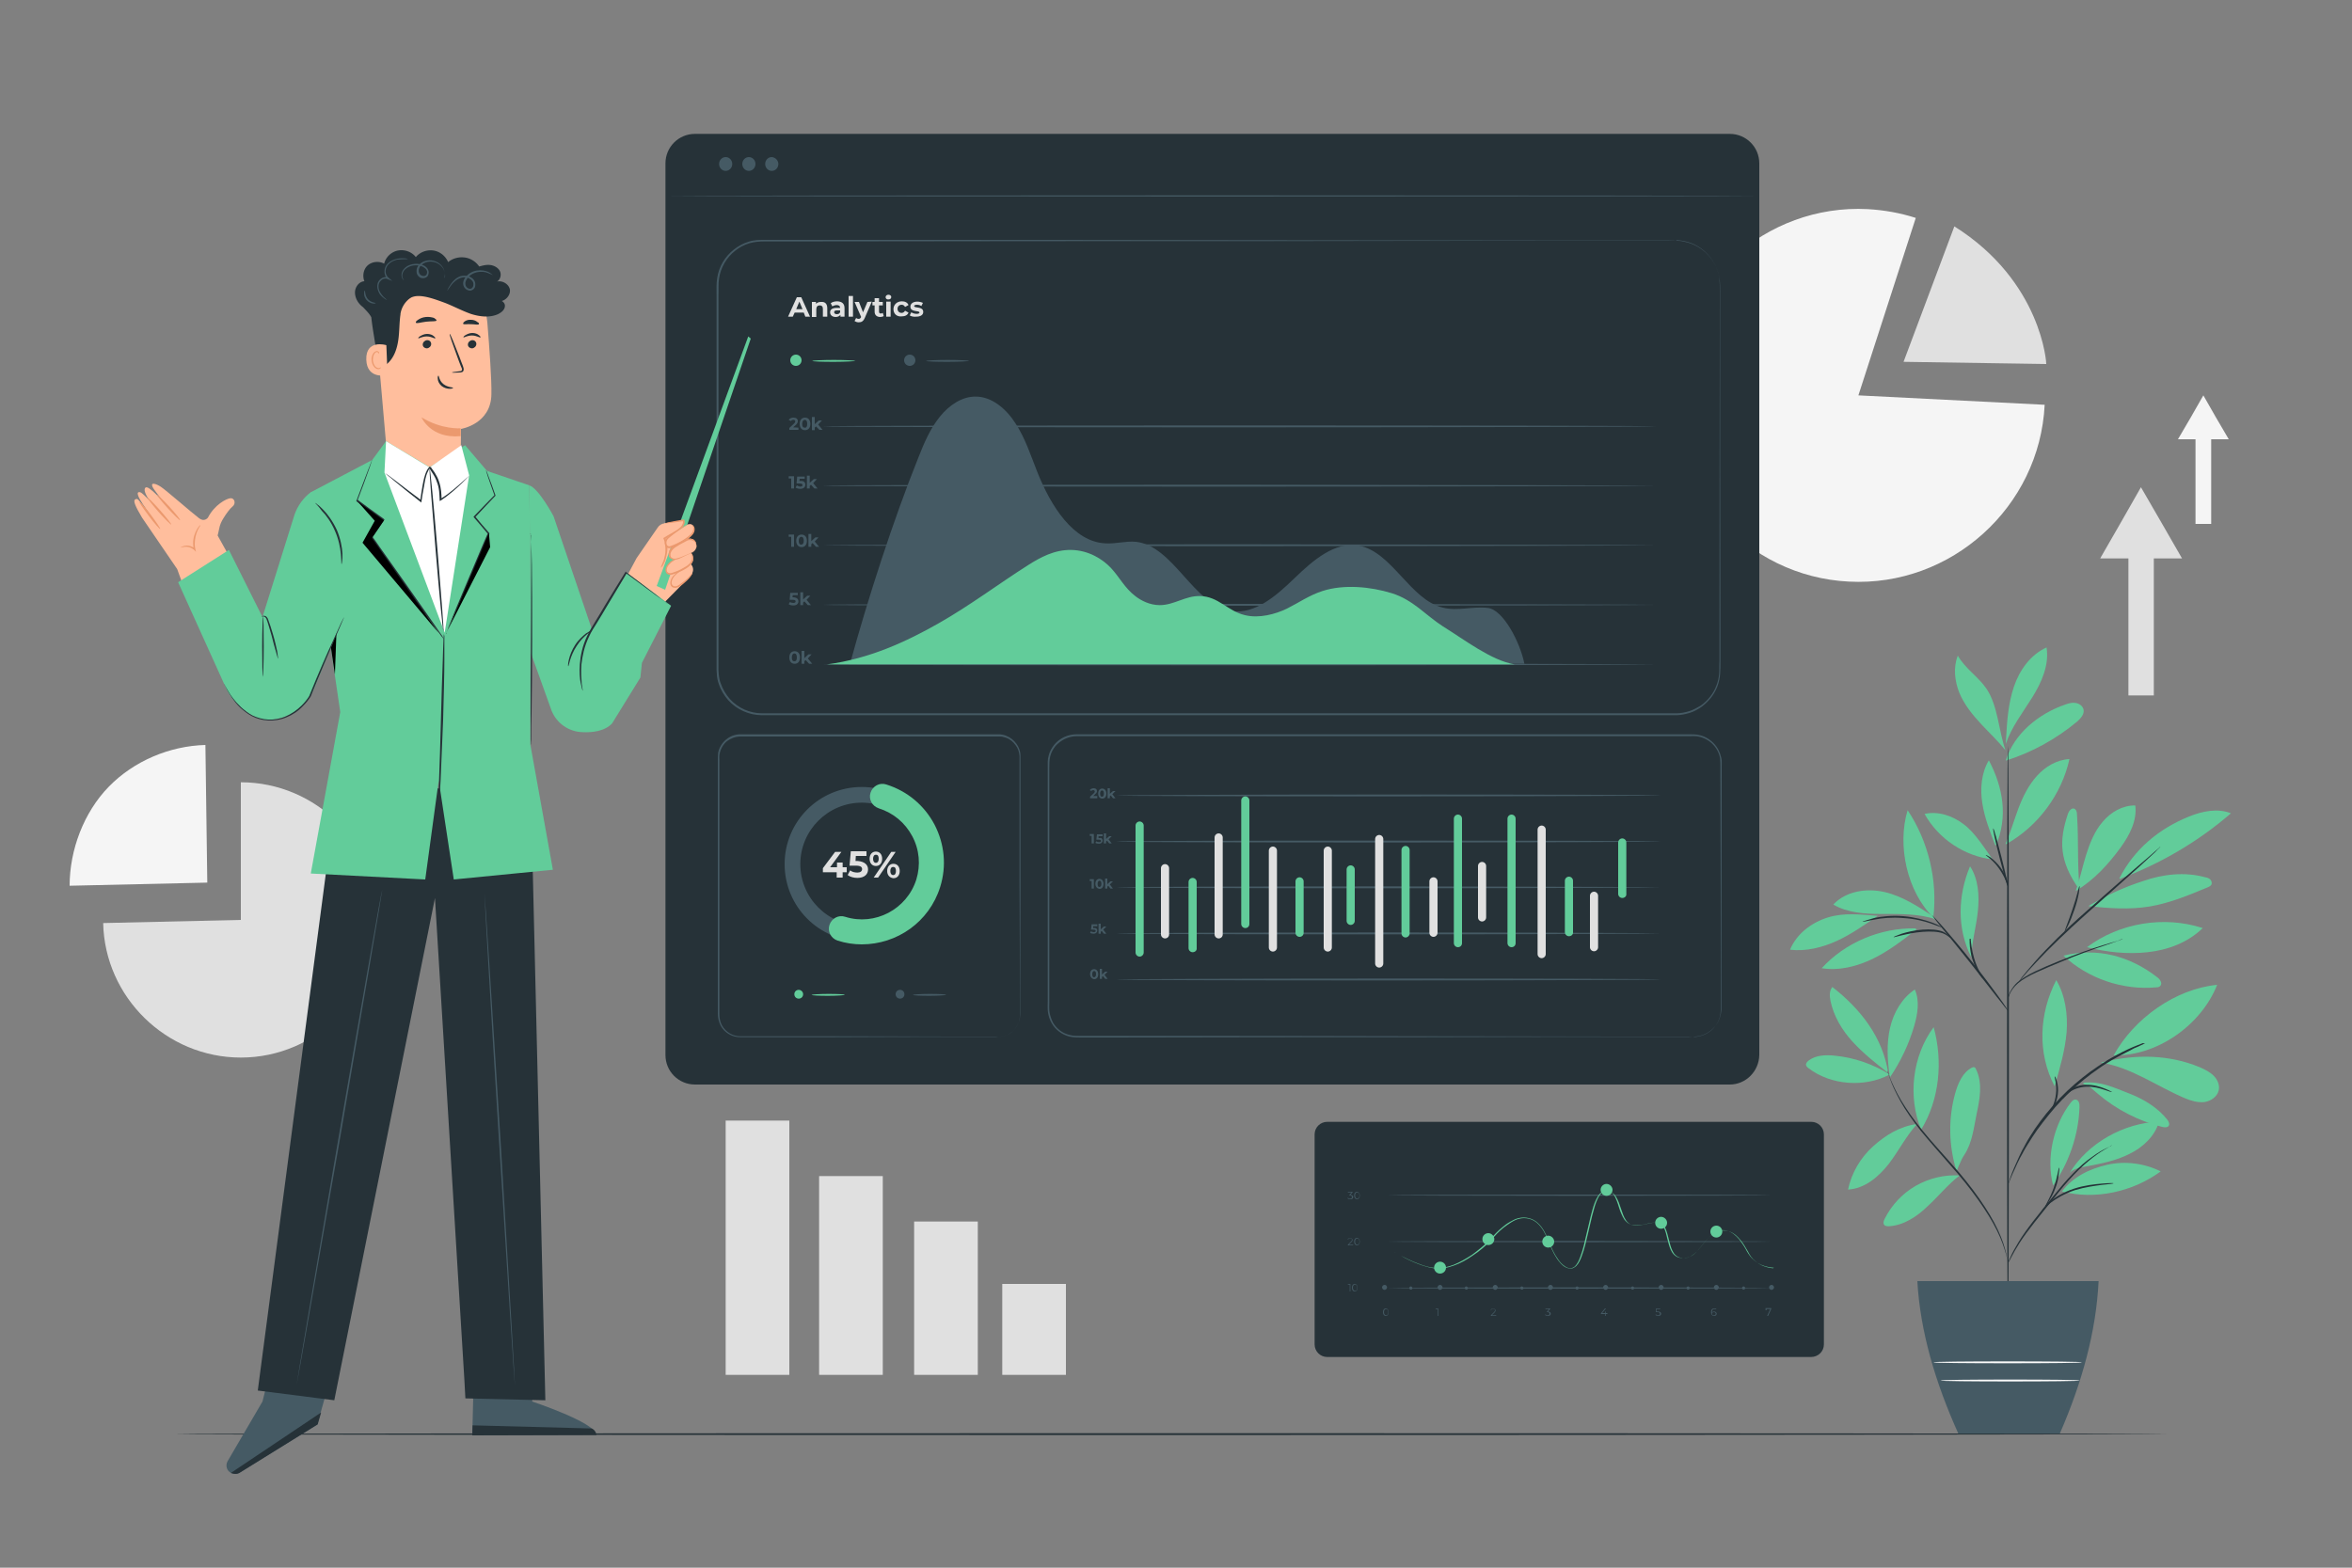 <svg version="1.1" id="Layer_1" xmlns="http://www.w3.org/2000/svg" x="0" y="0" viewBox="0 0 750 500" xml:space="preserve"><rect x="0" y="0" width="750" height="500" fill="#808080" stroke="none"/><style>.st0{fill:#e0e0e0}.st1{fill:#f5f5f5}.st4{fill:#62cc9a}.st5{fill:#263238}.st6{fill:#455a64}.st8{fill:#ffbe9d}.st9{fill:#eb996e}</style><g id="Background_Complete"><path class="st0" d="M231.4 357.4h20.3v81.1h-20.3zm29.8 17.7h20.3v63.4h-20.3zm30.3 14.5h20.3v48.9h-20.3zm28.1 19.9h20.3v29h-20.3z"/><path class="st1" d="M592.6 126.1l59.4 3c-1.6 32.6-29.8 58.1-62.4 56.4-32.6-1.6-58.1-29.8-56.4-62.4 1.6-32.6 29.8-58.1 62.4-56.4 5.2.3 10.3 1.2 15.3 2.8l-18.3 56.6z"/><path class="st0" d="M623.2 72.2L607 115.4l45.5.7c.1.1-1.3-26.3-29.3-43.9zM76.8 293.4v-43.9c24.1 0 43.9 19.8 43.9 43.9s-19.8 43.9-43.9 43.9c-23.7 0-43.4-19.2-43.9-42.9l43.9-1z"/><path class="st1" d="M66.1 281.5l-43.9 1c0-11.4 4.5-23.4 12.5-31.6 8-8.2 19.4-13 30.8-13.3l.6 43.9z"/><path class="st0" d="M669.7 178.1l6.5-11.3 6.5-11.4 6.6 11.4 6.5 11.3h-9v43.7h-8.1v-43.7z"/><path class="st1" d="M694.5 140.1l4.1-7 4-7 4 7 4.1 7h-5.6v27h-5v-27z"/></g><g id="Plant"><path class="st4" d="M602.6 342.7c-5.3-3.3-11.3-5.4-17.5-6-2.9-.3-6-.2-8.3 1.5-.5.4-1 .9-.9 1.5.1.4.5.8.8 1 7.2 5.5 18 6.2 25.9 2m-.5-.5c-4-3.1-7.9-6.2-11.3-9.9-3.4-3.7-6.1-8.2-7.1-13.1-.3-1.5-.4-3.2.6-4.4 9 7 16.1 16.1 17.8 27.4"/><path class="st4" d="M602.5 342.6c-.7-4.9-.9-10 .2-14.8 1.1-4.8 3.8-9.5 7.9-12.2 1.6 3.6.9 7.8-.2 11.6-1.7 5.9-4.4 11.5-7.8 16.5m8.7 14.8c-5.4.7-10 3.5-14 7.1s-6.9 8.5-8 13.8c5.3-.3 9.7-4 13-8.2 3.2-4.2 5.4-8.7 9-12.7m1.3 1.8c-4.3-10.6-2.8-23.5 4-32.7 3 10.8 1.9 23.1-4 32.7m12.3 14.6c-4.9-.3-9.8.9-14 3.3s-7.7 6.1-9.9 10.5c-.3.6-.6 1.3-.2 1.9.3.5 1 .5 1.6.5 4.7-.3 8.9-3.1 12.3-6.4 3.5-3.2 6.5-7 10.2-9.8m-1-1.4c-2.5-8-2.7-16.8-.4-24.9.9-3.2 2.4-6.6 5.3-8.1.3-.1.5-.2.8-.1s.4.4.5.6c1.1 2.2 1.4 4.7 1.3 7.1-.1 2.4-.6 4.8-1.1 7.2-.9 4.4-1.4 9.2-3.9 13-.6.9-1.1 1.9-1.5 2.9-.5 1-.5 1.3-.9 2.1m30.7 4.8c-2.3-8.7.1-19.3 5.6-26.4.4-.5.9-1.1 1.6-1 1 .1 1.3 1.4 1.2 2.5-.3 8.8-3.3 17.5-8.4 24.9m2.8 1.9c10.6 2.8 22.7.1 31.5-6.4-5.2-2.6-11.4-3.4-17.1-2.1-5.6 1.3-10.8 3.8-14.4 8.5m2.4-5.8c5.9-9.7 17.3-16 28.6-16.5-1.3 4.6-5.1 8.2-9.4 10.3-4.3 2.2-9 3.1-13.7 4-1.8.3-4.3.7-5.5 2.2m-4.6-28.2c1.6-5.5 3.2-11 3.7-16.8.4-5.7-.4-11.7-3.3-16.6-5.5 10.7-6.1 23.2-.5 33.9m18.8-9.9c6.5-11.8 19.7-21.2 33-22.5-5.1 12.9-19.2 22.8-33 22.5m-4.1 2.3c9.7 1.5 17.9 7.6 26.9 11.4 1.9.8 4 1.4 6.1 1.2 2.1-.3 4.1-1.7 4.6-3.7.4-1.7-.4-3.5-1.6-4.7-1.2-1.2-2.8-2-4.4-2.7-9.8-4.1-20.4-4.2-30.7-1.7"/><path class="st4" d="M664.3 345.7c2.2.6 2.9 1.8 4.7 3.2 5.9 5 12.9 8.6 20.4 10.5.8.2 1.8.3 2.2-.4.3-.6-.1-1.4-.5-1.9-3.1-3.9-7.6-6.6-12.3-8.4s-8.8-3.9-14.4-3.4m-6.4-40.5c7.8 7.3 18.9 11.1 29.6 10.1.5 0 1-.1 1.3-.5.7-.8-.1-2.1-1-2.7-8.7-6.8-19.2-9.6-29.9-6.9"/><path class="st4" d="M665.5 302.1c10.4-7.8 24.6-10.1 36.9-6.1-4.7 4.6-11.1 7-17.6 7.7-6.5.7-13 0-19.3-1.6m-2.3-18.1c-.9-8.7-.3-15.5-.9-24.3 0-.7-.2-1.5-.9-1.8-.9-.3-1.7.8-2 1.7-2.8 8.5-2.9 14.9 3.7 24.2"/><path class="st4" d="M661.9 284.2c5.9-3.6 10.3-8.4 14.4-14 2.8-3.9 5.2-8.5 4.6-13.3-4-.1-7.8 2.1-10.4 5.2-2.6 3-4.1 6.8-5.3 10.6-1.2 3.9-2 7.8-3.3 11.5m14.1-3.9c12.9-4.8 25-11.9 35.4-20.9-4.2-1.7-9.1-.7-13.3 1-9.7 3.9-17.6 10.5-22.3 19.8m-9.9 8.8c6.5.7 13.2 1.2 19.7.1 6.4-1.1 12.4-3.6 18.4-6.1.5-.2 1-.5 1.2-.9.2-.5 0-1.2-.4-1.6s-1-.6-1.6-.7c-6.5-1.8-13.5-1-19.8 1.2-6.5 2.1-11.7 4.6-17.5 8m-37.4 16.1c-4.5-9-4.2-19.5-.3-28.8 2.7 4.1 3 9.4 2.5 14.3s-2 10-2.1 14.9m-17.9-9.4c-11.1-.2-22.3 4.5-29.8 12.7 5.6.9 11.3-.6 16.3-3 5.1-2.5 9.5-5.9 14-9.4m-12.4-4.3c-5.4-.4-10.7-1.1-15.9.5s-10 5.2-12.1 10.3c5.1.6 10.3-.7 14.9-2.8 4.6-2.1 8.8-5.1 13.1-8m17.7.2c-4.9-3.2-9.9-6.5-15.6-7.8-5.7-1.3-12.3-.3-16.3 4 4.6 2.7 10.2 3 15.6 3s11.9-.1 17 1.7"/><path class="st4" d="M616.5 292.6c-8.4-8.2-11.6-23-8.2-34.2 6.6 9.9 9.6 22.3 8.2 34.2m23-23.4c1.6-3.7 2.7-7.5 4.1-11.3 1.4-3.7 3.2-7.4 5.9-10.4s6.4-5.2 10.4-5.4c-2.5 11.3-10 21.4-20.1 27.1m-4.4 4.9c-2.6-3.6-5.6-8.5-9.2-11.2-3.5-2.7-8.2-4.3-12.5-3.3 4.4 7.9 12.7 13.5 21.7 14.5m.8-4.6c-1.7-4.4-3.4-8.8-4.1-13.4-.7-4.6-.3-9.6 2.1-13.6 4.6 8.7 6.1 18 2.3 27.1m3.1-27c2.6-8.6 10.5-15 19-17.9 1.1-.4 2.2-.7 3.3-.5s2.2.9 2.5 2.1c.3 1.5-.9 2.8-2 3.8-6.7 5.6-14.5 9.9-22.8 12.5m.1-7.1c.3-5.6.7-11.2 2.5-16.5s5.3-10.2 10.4-12.5c.9 5.6-1.6 11.2-4.6 16s-6.6 9.4-8.4 14.8m-.1 2c-2.2-6.3-2.4-14.3-6.1-19.7-2.6-3.8-6.8-6.4-9.1-10.5-1.5 3.8-1 8.1.5 11.9 1.6 3.8 4.2 7 7 10s5.2 5.2 7.7 8.3"/><path class="st5" d="M640.3 424.9c-.2 0-.3-41.9-.3-93.5 0-51.7.1-93.5.3-93.5s.3 41.9.3 93.5c0 51.7-.1 93.5-.3 93.5z"/><path class="st5" d="M676.9 299.5s-.5.2-1.6.6-2.6.9-4.3 1.5c-3.7 1.2-8.7 3-14.1 5.3s-10.5 4.2-13.4 6.7c-1.4 1.2-2.3 2.6-2.7 3.6s-.5 1.6-.5 1.6v-.4c0-.3.1-.7.3-1.2.4-1 1.2-2.5 2.6-3.8 1.5-1.3 3.5-2.5 5.8-3.6s4.9-2.2 7.6-3.3c5.5-2.2 10.5-4 14.2-5.1 1.8-.6 3.4-1 4.4-1.3 1.1-.5 1.7-.7 1.7-.6z"/><path class="st5" d="M688.9 270s-.1.2-.4.5c-.4.3-.8.8-1.3 1.3-1.2 1.1-2.9 2.7-5 4.6-4.3 3.9-10.2 9.1-16.7 14.9s-12.2 11.3-16.1 15.5c-2 2.1-3.5 3.8-4.5 5-.5.6-.9 1-1.2 1.4-.3.3-.4.5-.5.5 0 0 .1-.2.4-.5.3-.3.6-.8 1.1-1.5 1-1.3 2.5-3 4.4-5.2 3.8-4.3 9.4-9.9 16-15.7 6.5-5.8 12.5-11 16.8-14.7 2.1-1.8 3.9-3.3 5.1-4.4.6-.5 1-.9 1.4-1.2.3-.4.5-.5.5-.5z"/><path class="st5" d="M658.4 297.1c-.2-.1 1.2-3.2 2.5-7.2 1.4-4 2-7.3 2.2-7.3s-.2 3.5-1.6 7.5c-.7 2-1.4 3.8-2 5-.6 1.3-1.1 2-1.1 2zm-18.1 25.3s-.4-.4-1-1.2c-.7-.9-1.5-2-2.6-3.3-2.2-2.8-5.2-6.7-8.5-10.9-3.4-4.2-6.4-8-8.7-10.7-1.1-1.3-1.9-2.4-2.6-3.3l-.9-1.2 1.1 1.1c.7.7 1.6 1.8 2.8 3.1 2.3 2.7 5.5 6.4 8.8 10.6 3.4 4.2 6.3 8.1 8.4 11 1 1.4 1.9 2.6 2.4 3.4.6.9.9 1.4.8 1.4z"/><path class="st5" d="M632.3 312.1c-.1.1-2.2-2.4-3.4-6.3-.8-2.7-.9-5.2-.8-6.3h.3c-.1.5-.2.7-.3.7 0 0-.1-.3 0-.8h.3c.1 1.1.3 3.5 1.1 6.2 1.1 3.8 3 6.4 2.8 6.5zm-10.4-13c-.1.1-.8-.8-2.3-1.4-1.6-.6-3.9-.7-6.5-.5s-4.9.7-6.6 1.1c-1.7.4-2.7.7-2.7.6s.9-.5 2.6-1.1c1.6-.5 4-1.1 6.6-1.3 2.6-.2 5.1 0 6.7.7 1.7.9 2.3 1.9 2.2 1.9zm-2.4-3.2c0 .1-1.4-.5-3.6-1.3s-5.4-1.6-9-1.8c-3.6-.3-6.8 0-9.2.5-2.3.4-3.7.8-3.8.7 0 0 .3-.2 1-.4.6-.2 1.6-.5 2.7-.8 2.3-.5 5.6-.9 9.3-.6 3.6.3 6.9 1.2 9.1 2 1.1.4 2 .8 2.6 1.2.6.3.9.5.9.5zm20.7-13.3c-.2 0-1.3-4-2.6-9.1s-2.2-9.2-2-9.3c.2 0 1.3 4 2.6 9.1s2.2 9.2 2 9.3z"/><path class="st5" d="M640.4 282.6c-.2.1-.9-2.7-2.9-5.5-1.9-2.8-4.4-4.3-4.3-4.4 0-.1.7.2 1.7.9.9.7 2.1 1.8 3.1 3.2 2.1 2.9 2.6 5.8 2.4 5.8zm-.1 120c-.1 0-.2-1-.7-2.8s-1.3-4.3-2.8-7.3c-2.9-5.9-8.2-13.4-14.9-20.9-3.3-3.8-6.5-7.4-9.3-10.8-2.7-3.4-5-6.7-6.6-9.6s-2.7-5.3-3.3-7.1c-.3-.9-.5-1.6-.7-2-.1-.5-.2-.7-.2-.7.1 0 .4 1 1 2.7.7 1.7 1.8 4.1 3.5 7 1.7 2.8 3.9 6 6.7 9.4 2.7 3.4 6 6.9 9.3 10.7 6.7 7.5 12 15.1 14.8 21.1 1.4 3 2.2 5.6 2.6 7.4.2.9.3 1.6.4 2.1.2.6.2.8.2.8zm33.1-37.3s-.6.4-1.7 1-2.7 1.6-4.5 3-3.8 3.2-5.9 5.4c-2.1 2.2-4.2 4.7-6.4 7.5-4.4 5.5-8.4 10.3-10.9 14.2-1.2 1.9-2.1 3.5-2.7 4.7-.6 1.1-.9 1.8-1 1.7 0 0 0-.2.2-.5.1-.3.3-.8.6-1.4.5-1.2 1.4-2.8 2.6-4.8 2.4-4 6.4-8.9 10.8-14.3 2.2-2.7 4.3-5.3 6.5-7.5 2.1-2.2 4.2-4 6.1-5.3 1.9-1.4 3.5-2.3 4.6-2.8.6-.3 1-.5 1.4-.6.1-.3.3-.4.3-.3z"/><path class="st5" d="M674 377.4c0 .1-1.4.3-3.7.5-2.3.3-5.4.7-8.7 1.7-3.3 1.1-6 2.7-7.8 4.1s-2.6 2.5-2.7 2.5c0 0 .1-.3.5-.8s1-1.2 1.9-2c1.7-1.5 4.5-3.2 7.9-4.3 3.4-1.1 6.6-1.4 8.8-1.6 2.4-.2 3.8-.2 3.8-.1z"/><path class="st5" d="M652.2 384.8c-.2-.1 1.5-2.6 2.7-6s1.5-6.4 1.7-6.4c.1 0 .1.8-.1 2-.1 1.2-.4 2.9-1.1 4.6-.6 1.8-1.5 3.2-2.1 4.2-.5 1.1-1 1.7-1.1 1.6zm31.9-52.1l-.6.3c-.5.2-1 .5-1.7.8-.8.3-1.7.7-2.7 1.3-1 .5-2.2 1.1-3.5 1.8-.6.4-1.3.7-2 1.1s-1.4.9-2.1 1.3c-1.5.9-2.9 2-4.5 3.1-3.1 2.3-6.3 5.1-9.4 8.3-3.1 3.2-5.7 6.6-8 9.7-1.1 1.6-2.1 3.1-3 4.6-.4.7-.9 1.4-1.3 2.2-.4.7-.7 1.4-1.1 2-.7 1.3-1.2 2.5-1.7 3.6-.5 1-.9 2-1.2 2.7s-.5 1.3-.7 1.7l-.3.6s0-.2.2-.6c.2-.5.4-1.1.6-1.8.3-.8.6-1.7 1.1-2.8.5-1.1 1-2.3 1.6-3.6.3-.7.7-1.4 1-2.1.4-.7.8-1.4 1.2-2.2.8-1.5 1.9-3.1 2.9-4.7 2.2-3.2 4.9-6.6 8-9.8 3.1-3.2 6.4-6 9.5-8.3 1.6-1.1 3.1-2.2 4.6-3.1.7-.5 1.4-.9 2.1-1.3.7-.4 1.4-.8 2-1.1 1.3-.7 2.5-1.3 3.6-1.8s2-.9 2.8-1.2c.7-.3 1.3-.5 1.8-.7.6.1.8 0 .8 0z"/><path class="st5" d="M657.9 350.3c-.1 0 .2-1 1.4-2.1s3.3-2.2 5.8-2.2c2.5-.1 4.6.6 6.1 1.2s2.3 1.1 2.3 1.1c0 .1-1-.2-2.4-.7-1.5-.5-3.6-1.1-5.9-1-2.3.1-4.4 1-5.5 1.9-1.3.9-1.7 1.8-1.8 1.8zm-3.9 4c-.2-.1 1.3-2.3 1.6-5.4.4-3.1-.6-5.5-.4-5.6.1 0 .4.5.7 1.6.3 1 .5 2.5.3 4.1s-.7 3-1.2 3.9c-.5 1-1 1.4-1 1.4z"/><path class="st6" d="M611.4 408.6c.9 16 5.7 32.3 13.1 48.7h32.3c7.1-16.3 11.6-32.5 12.4-48.7h-57.8z"/><path d="M663.9 434.5c0 .2-10.6.3-23.7.3s-23.7-.1-23.7-.3c0-.2 10.6-.3 23.7-.3s23.7.1 23.7.3zm-.7 5.8c0 .2-10 .3-22.2.3-12.3 0-22.2-.1-22.2-.3 0-.2 10-.3 22.2-.3s22.2.1 22.2.3z" fill="#fafafa"/></g><g id="Chart_2"><path class="st5" d="M577.5 432.8H423.2c-2.2 0-4-1.8-4-4v-67c0-2.2 1.8-4 4-4h154.4c2.2 0 4 1.8 4 4v67c0 2.2-1.8 4-4.1 4z"/><path class="st6" d="M430.6 409.5v2.4h-.2v-2.2h-.6v-.2h.8zm.5 1.2c0-.8.4-1.2.9-1.2s.9.5.9 1.2c0 .8-.4 1.2-.9 1.2s-.9-.4-.9-1.2zm1.7 0c0-.6-.3-1-.7-1-.4 0-.7.3-.7 1 0 .6.3 1 .7 1s.7-.3.7-1zm-1.3-13.7v.2h-1.7v-.2l1-1c.3-.3.3-.4.3-.6 0-.3-.2-.4-.6-.4-.3 0-.5.1-.6.3l-.2-.1c.2-.2.5-.3.8-.3.5 0 .8.2.8.6 0 .2-.1.4-.4.7l-.8.8h1.4zm.3-1c0-.8.4-1.2.9-1.2s.9.5.9 1.2c0 .8-.4 1.2-.9 1.2s-.9-.5-.9-1.2zm1.7 0c0-.6-.3-1-.7-1-.4 0-.7.3-.7 1 0 .6.3 1 .7 1s.7-.4.7-1zm-2-14.2c0 .4-.3.7-.9.7-.3 0-.7-.1-.9-.3l.1-.2c.2.2.4.3.7.3.4 0 .6-.2.6-.5s-.2-.5-.6-.5h-.2v-.2l.7-.8h-1.2v-.2h1.5v.2l-.7.8c.6 0 .9.3.9.7zm.3-.5c0-.8.4-1.2.9-1.2s.9.5.9 1.2c0 .8-.4 1.2-.9 1.2s-.9-.5-.9-1.2zm1.7 0c0-.6-.3-1-.7-1-.4 0-.7.3-.7 1 0 .6.3 1 .7 1 .4-.1.7-.4.7-1zm7.5 37.2c0-.8.4-1.2.9-1.2s.9.5.9 1.2c0 .8-.4 1.2-.9 1.2s-.9-.4-.9-1.2zm1.7 0c0-.6-.3-1-.7-1-.4 0-.7.3-.7 1 0 .6.3 1 .7 1 .4 0 .7-.4.7-1zm15.9-1.2v2.4h-.2v-2.2h-.6v-.2h.8zm18.5 2.2v.2h-1.7v-.2l1-1c.3-.3.3-.4.3-.6 0-.3-.2-.4-.6-.4-.3 0-.5.1-.6.3l-.2-.1c.2-.2.5-.3.8-.3.5 0 .8.2.8.6 0 .2-.1.4-.4.7l-.8.8h1.4zm17.4-.5c0 .4-.3.7-.9.7-.3 0-.7-.1-.9-.3l.1-.2c.2.2.4.3.7.3.4 0 .6-.2.6-.5s-.2-.5-.6-.5h-.2v-.2l.7-.8h-1.2v-.2h1.5v.2l-.7.8c.7.1.9.3.9.7zm18 .1h-.5v.6h-.2v-.6h-1.3v-.2l1.3-1.6h.3l-1.2 1.5h1v-.5h.2v.5h.5l-.1.3zm17.2-.1c0 .4-.3.7-.9.7-.3 0-.7-.1-.9-.3l.1-.2c.2.2.4.3.7.3.4 0 .6-.2.6-.5s-.2-.5-.8-.5h-.5l.1-1.2h1.3v.2h-1.1l-.1.8h.3c.9 0 1.2.3 1.2.7zm17.7 0c0 .4-.3.7-.8.7-.6 0-1-.4-1-1.2 0-.8.4-1.2 1.1-1.2.2 0 .4 0 .6.1l-.1.2c-.1-.1-.3-.1-.5-.1-.5 0-.8.3-.8 1v.2c.1-.3.4-.4.7-.4.4 0 .8.3.8.7zm-.3 0c0-.3-.2-.5-.6-.5-.4 0-.6.2-.6.5s.2.5.6.5c.4 0 .6-.2.6-.5zm17.7-1.7v.2l-1 2.2h-.3l1-2.2h-1.2v.4h-.3v-.7h1.8v.1zm.1-6.5c0 .1-27.4.2-61.3.2s-61.3-.1-61.3-.2 27.4-.2 61.3-.2 61.3.1 61.3.2zm0-14.8c0 .1-27.4.2-61.3.2s-61.3-.1-61.3-.2 27.4-.2 61.3-.2 61.3.1 61.3.2zm0-14.8c0 .1-27.4.2-61.3.2s-61.3-.1-61.3-.2 27.4-.2 61.3-.2 61.3.1 61.3.2z"/><path class="st6" d="M442.3 410.6c0 .4-.4.8-.8.8s-.8-.4-.8-.8.4-.8.8-.8c.5 0 .8.4.8.8zm17.7 0c0 .4-.4.8-.8.8s-.8-.4-.8-.8.4-.8.8-.8.8.4.8.8zm17.6 0c0 .4-.4.8-.8.8s-.8-.4-.8-.8.4-.8.8-.8.8.4.8.8zm17.6 0c0 .4-.4.8-.8.8s-.8-.4-.8-.8.4-.8.8-.8c.5 0 .8.4.8.8zm17.6 0c0 .4-.4.8-.8.8s-.8-.4-.8-.8.4-.8.8-.8.8.4.8.8zm35.3 0c0 .4-.4.8-.8.8s-.8-.4-.8-.8.4-.8.8-.8.8.4.8.8zm-17.6 0c0 .4-.4.8-.8.8s-.8-.4-.8-.8.4-.8.8-.8.8.4.8.8zm35.2 0c0 .4-.4.8-.8.8s-.8-.4-.8-.8.4-.8.8-.8.8.4.8.8zm-115.3.2c0 .3-.2.5-.5.5s-.5-.2-.5-.5.2-.5.5-.5c.2 0 .5.3.5.5zm17.7 0c0 .3-.2.5-.5.5s-.5-.2-.5-.5.2-.5.5-.5c.2 0 .5.3.5.5zm17.7 0c0 .3-.2.5-.5.5s-.5-.2-.5-.5.2-.5.5-.5c.2 0 .5.3.5.5zm17.6 0c0 .3-.2.5-.5.5s-.5-.2-.5-.5.2-.5.5-.5.5.3.5.5zm17.7 0c0 .3-.2.5-.5.5s-.5-.2-.5-.5.2-.5.5-.5.5.3.5.5zm17.7 0c0 .3-.2.5-.5.5s-.5-.2-.5-.5.2-.5.5-.5.5.3.5.5zm17.7 0c0 .3-.2.5-.5.5s-.5-.2-.5-.5.2-.5.5-.5.5.3.5.5z"/><path class="st4" d="M461.1 404.3c0 1.1-.9 1.9-1.9 1.9-1.1 0-1.9-.9-1.9-1.9 0-1.1.9-1.9 1.9-1.9s1.9.8 1.9 1.9zm15.4-9.1c0 1.1-.9 1.9-1.9 1.9-1.1 0-1.9-.9-1.9-1.9 0-1.1.9-1.9 1.9-1.9 1 0 1.9.9 1.9 1.9zm19.1.8c0 1.1-.9 1.9-1.9 1.9-1.1 0-1.9-.9-1.9-1.9 0-1.1.9-1.9 1.9-1.9s1.9.9 1.9 1.9zm18.6-16.5c0 1.1-.9 1.9-1.9 1.9-1.1 0-1.9-.9-1.9-1.9 0-1.1.9-1.9 1.9-1.9s1.9.9 1.9 1.9zm17.4 10.5c0 1.1-.9 1.9-1.9 1.9-1.1 0-1.9-.9-1.9-1.9 0-1.1.9-1.9 1.9-1.9 1 0 1.9.9 1.9 1.9zm17.6 2.8c0 1.1-.9 1.9-1.9 1.9-1.1 0-1.9-.9-1.9-1.9 0-1.1.9-1.9 1.9-1.9 1.1 0 1.9.9 1.9 1.9z"/><path class="st4" d="M565.7 404.3h-.5c-.3 0-.7-.1-1.3-.2-1.1-.2-2.9-.7-4.6-2.2-.9-.7-1.6-1.7-2.3-2.9-.6-1.2-1.4-2.4-2.4-3.7-1-1.2-2.3-2.4-4-2.8-.8-.2-1.8-.2-2.6.1-.9.3-1.7.8-2.4 1.4-1.5 1.3-2.6 3-4.1 4.7-.7.8-1.6 1.6-2.6 2.1-1.1.5-2.3.6-3.5.3-1.2-.3-2.1-1.3-2.6-2.4s-.8-2.3-1.1-3.5-.5-2.4-1.1-3.6c-.3-.6-.6-1.1-1.1-1.4s-1.2-.3-1.8-.3c-1.3.1-2.5.4-3.9.7-.7.1-1.3.2-2 .2s-1.4-.1-2.1-.4c-.7-.3-1.2-.8-1.7-1.4-.4-.6-.7-1.2-1-1.9-.6-1.3-.9-2.7-1.4-4-.3-.6-.5-1.3-.9-1.9s-.9-1-1.5-1.3c-.2 0-.3-.1-.5-.1h-.5c-.3 0-.6 0-.9.2-.6.3-1 .9-1.4 1.5-.7 1.2-1.2 2.6-1.6 4.1-.4 1.4-.8 2.9-1.1 4.3-.6 2.4-1.1 4.9-1.7 7.2-.3 1.2-.7 2.4-1.1 3.5s-.9 2.3-1.8 3.2c-.5.4-1.1.8-1.7.8s-1.3-.2-1.8-.5c-1.1-.6-1.8-1.6-2.5-2.5-1.3-1.9-2.2-4.1-3-6.1s-1.8-4-3.4-5.4c-1.5-1.4-3.8-1.9-5.7-1.4-1 .2-1.9.7-2.7 1.2-.8.5-1.6 1.1-2.4 1.7-1.5 1.2-2.8 2.6-3.9 4-1.9 1.9-3.8 3.5-5.8 4.8-2 1.4-4 2.5-6 3.2s-4 1.2-5.8 1-3.4-.7-4.9-1.2c-2.8-1-4.9-2.1-6.3-2.9-.7-.4-1.2-.7-1.6-.9-.4-.2-.5-.3-.5-.3s.2.1.5.3c.4.2.9.5 1.6.9 1.4.7 3.5 1.8 6.3 2.8 1.4.5 3 1 4.8 1.1 1.8.2 3.8-.3 5.7-1 2-.8 3.9-1.9 5.9-3.2 1.9-1.4 3.9-3 5.7-4.8 1.2-1.4 2.5-2.8 4-4 .7-.6 1.5-1.2 2.4-1.7s1.8-1 2.8-1.2c2-.5 4.4 0 6 1.5 1.7 1.5 2.6 3.5 3.5 5.6.8 2.1 1.7 4.2 3 6 .6.9 1.4 1.8 2.4 2.4.5.3 1 .5 1.6.5.5 0 1-.3 1.4-.6.8-.8 1.3-1.9 1.7-3 .4-1.1.8-2.3 1.1-3.5.6-2.4 1.1-4.8 1.7-7.2.3-1.5.7-2.9 1.1-4.4.4-1.4.9-2.9 1.7-4.2.4-.6.9-1.3 1.6-1.6.4-.2.8-.3 1.2-.2l.6.1c.2 0 .4.1.6.2.7.3 1.3.8 1.7 1.4s.7 1.3 1 2c.5 1.3.9 2.7 1.4 4 .5 1.2 1.2 2.5 2.4 3 1.2.6 2.6.4 3.9.1 1.3-.2 2.6-.6 3.9-.7.7 0 1.4.1 2 .4s1 1 1.3 1.5c.5 1.2.8 2.5 1.1 3.7s.6 2.4 1.1 3.4c.5 1.1 1.3 1.9 2.4 2.2 1.1.3 2.2.2 3.2-.3 1-.4 1.8-1.2 2.5-2 1.4-1.6 2.6-3.4 4.1-4.7.8-.6 1.6-1.2 2.6-1.4.9-.3 1.9-.3 2.8-.1 1.8.4 3.1 1.7 4.1 2.9 1 1.2 1.7 2.5 2.4 3.7.6 1.2 1.3 2.2 2.2 2.9 1.7 1.5 3.4 2 4.5 2.2.6.1 1 .2 1.3.2.1-.2.3-.2.3-.2z"/><path class="st5" d="M461.3 371.1c0 .1-6.8.2-15.3.2-8.4 0-15.3-.1-15.3-.2s6.8-.2 15.3-.2c8.5-.1 15.3 0 15.3.2z"/></g><g id="Chart_1"><path class="st5" d="M551.6 345.9h-330c-5.2 0-9.4-4.2-9.4-9.4V52.1c0-5.2 4.2-9.4 9.4-9.4h330c5.2 0 9.4 4.2 9.4 9.4v284.4c-.1 5.2-4.3 9.4-9.4 9.4z"/><path class="st6" d="M560.9 62.5c0 .1-78.1.2-174.3.2-96.3 0-174.4-.1-174.4-.2s78-.2 174.4-.2c96.3 0 174.3.1 174.3.2z"/><ellipse class="st6" cx="231.4" cy="52.3" rx="2.1" ry="2.2"/><ellipse class="st6" cx="238.8" cy="52.3" rx="2.1" ry="2.2"/><path class="st6" d="M248.2 52.3c0 1.2-.9 2.2-2.1 2.2-1.2 0-2.1-1-2.1-2.2s.9-2.2 2.1-2.2c1.2.1 2.1 1.1 2.1 2.2zm226.3 141.6c-4.8-.6-9.7 1.1-14.4-.1-10.5-2.5-16.2-17.9-26.9-19.8-7.5-1.3-14.4 4.6-20.3 10.3s-12.7 11.7-20.2 10.6c-12.1-1.8-18.4-20.8-30.5-22.1-3.2-.3-6.4.7-9.6.5-10.3-.4-17.5-11.9-21.8-22.7-2.1-5.3-3.9-10.9-7-15.6-3-4.7-7.6-8.5-12.6-8.5-4.4-.1-8.5 2.7-11.5 6.4s-5 8.3-6.8 12.9c-8.1 20.2-16.1 44.9-21.9 66.1l215.1-.2c-1.4-7-6.8-17.2-11.6-17.8z"/><path class="st4" d="M256.1 317.1c0 .8-.6 1.4-1.4 1.4-.8 0-1.4-.6-1.4-1.4s.6-1.4 1.4-1.4c.7 0 1.4.6 1.4 1.4zm13.3.2c0 .1-2.4.3-5.3.3s-5.3-.1-5.3-.3c0-.1 2.4-.3 5.3-.3s5.3.1 5.3.3z"/><path class="st6" d="M288.4 317.1c0 .8-.6 1.4-1.4 1.4s-1.4-.6-1.4-1.4.6-1.4 1.4-1.4 1.4.6 1.4 1.4zm13.3.2c0 .1-2.4.3-5.3.3s-5.3-.1-5.3-.3c0-.1 2.4-.3 5.3-.3s5.3.1 5.3.3z"/><circle class="st4" cx="253.8" cy="114.9" r="1.8"/><path class="st4" d="M272.8 115.1c0 .1-3.1.3-6.9.3s-6.9-.1-6.9-.3c0-.1 3.1-.3 6.9-.3 3.8 0 6.9.2 6.9.3z"/><circle class="st6" cx="290.1" cy="114.9" r="1.8"/><path class="st6" d="M309.1 115.1c0 .1-3.1.3-6.9.3s-6.9-.1-6.9-.3c0-.1 3.1-.3 6.9-.3 3.8 0 6.9.2 6.9.3z"/><path class="st0" d="M256.3 99.7h-2.9l-.6 1.3h-1.5l2.8-6.2h1.4l2.8 6.2h-1.5l-.5-1.3zm-.4-1.1l-1-2.4-1 2.4h2zm7.9-.3v2.7h-1.4v-2.5c0-.8-.4-1.1-1-1.1-.7 0-1.1.4-1.1 1.3v2.4h-1.4v-4.8h1.3v.6c.4-.4.9-.6 1.6-.6 1.2-.1 2 .5 2 2zm5.5 0v2.7H268v-.6c-.3.4-.8.7-1.5.7-1.1 0-1.8-.6-1.8-1.5 0-.8.6-1.4 2.1-1.4h1.1c0-.6-.4-.9-1.1-.9-.5 0-1 .2-1.4.4l-.5-1c.5-.4 1.3-.6 2.1-.6 1.5.1 2.3.7 2.3 2.2zm-1.4 1.2V99h-1c-.7 0-.9.2-.9.6 0 .3.3.6.8.6.6 0 1-.2 1.1-.7zm2.7-5.1h1.4v6.6h-1.4v-6.6zm7.4 1.8l-2.2 5.1c-.5 1.2-1.1 1.5-2 1.5-.5 0-1-.2-1.3-.4l.5-1c.2.2.5.3.8.3.4 0 .6-.2.8-.6l-2.1-4.8h1.4l1.3 3.3 1.4-3.3 1.4-.1zm3.8 4.6c-.3.2-.7.3-1.1.3-1.1 0-1.8-.6-1.8-1.7v-2h-.7v-1.1h.7v-1.2h1.4v1.2h1.2v1.1h-1.2v2c0 .4.2.6.6.6.2 0 .4-.1.6-.2l.3 1zm.6-6c0-.4.3-.8.9-.8.5 0 .9.3.9.7 0 .5-.3.8-.9.8-.5.1-.9-.3-.9-.7zm.2 1.4h1.4v4.8h-1.4v-4.8zm2.3 2.4c0-1.4 1.1-2.5 2.7-2.5 1 0 1.8.4 2.1 1.2l-1.1.6c-.3-.5-.6-.7-1.1-.7-.7 0-1.3.5-1.3 1.3s.6 1.3 1.3 1.3c.4 0 .8-.2 1.1-.7l1.1.6c-.3.8-1.1 1.2-2.1 1.2-1.6.2-2.7-.8-2.7-2.3zm5.2 2l.5-1c.4.3 1.1.5 1.7.5s.9-.2.9-.4c0-.8-2.9 0-2.9-1.9 0-.9.8-1.6 2.2-1.6.7 0 1.4.2 1.8.4l-.5 1c-.5-.3-.9-.4-1.4-.4-.6 0-.9.2-.9.4 0 .8 2.9 0 2.9 1.9 0 .9-.8 1.5-2.3 1.5-.7.1-1.6-.1-2-.4z"/><path class="st6" d="M254.6 136.4v.7h-2.9v-.6l1.5-1.4c.3-.3.4-.5.4-.7 0-.3-.2-.5-.6-.5-.3 0-.6.1-.8.4l-.7-.4c.3-.4.8-.7 1.5-.7.9 0 1.4.4 1.4 1.1 0 .4-.1.7-.6 1.2l-.9.8 1.7.1zm.4-1.2c0-1.3.7-2 1.7-2s1.7.7 1.7 2-.7 2-1.7 2-1.7-.7-1.7-2zm2.4 0c0-.9-.3-1.3-.8-1.3-.4 0-.8.4-.8 1.3s.3 1.2.8 1.2c.5.1.8-.3.8-1.2zm2.8.8l-.4.4v.8h-.9V133h.9v2.3l1.3-1.2h1l-1.2 1.3 1.4 1.7h-1l-1.1-1.1zm-7 15.9v3.9h-.9v-3.2h-.8v-.7h1.7zm3.6 2.7c0 .7-.5 1.3-1.6 1.3-.5 0-1.1-.1-1.5-.4l.4-.7c.3.2.7.4 1.1.4.5 0 .7-.2.7-.5s-.2-.5-.9-.5h-1l.2-2.2h2.4v.7H255l-.1.7h.3c1.2-.1 1.6.5 1.6 1.2zm1.8 0l-.4.4v.8h-.9v-4.1h.9v2.3l1.3-1.2h1l-1.2 1.3 1.4 1.7h-1l-1.1-1.2zm-5.4 15.9v3.9h-.9v-3.2h-.8v-.7h1.7zm.7 2c0-1.3.7-2 1.7-2s1.7.7 1.7 2-.7 2-1.7 2-1.7-.8-1.7-2zm2.4 0c0-.9-.3-1.3-.8-1.3-.4 0-.8.4-.8 1.3s.3 1.2.8 1.2.8-.4.8-1.2zm2.8.7l-.4.4v.8h-.9v-4.1h.9v2.3l1.3-1.2h1l-1.2 1.3 1.4 1.7h-1l-1.1-1.2zm-4.5 18.6c0 .7-.5 1.3-1.6 1.3-.5 0-1.1-.1-1.5-.4l.4-.7c.3.2.7.3 1.1.3.5 0 .7-.2.7-.5s-.2-.5-.9-.5h-1l.2-2.2h2.4v.7h-1.6l-.1.7h.3c1.2.1 1.6.6 1.6 1.3zm1.9 0l-.4.4v.8h-.9v-4.1h.9v2.3l1.3-1.2h1l-1.2 1.3 1.4 1.7h-1l-1.1-1.2zm-4.8 17.9c0-1.3.7-2 1.7-2s1.7.7 1.7 2-.7 2-1.7 2-1.7-.7-1.7-2zm2.4 0c0-.9-.3-1.3-.8-1.3-.4 0-.8.4-.8 1.3s.3 1.2.8 1.2.8-.3.8-1.2zm2.8.8l-.4.4v.8h-.9v-4.1h.9v2.3l1.3-1.2h1l-1.2 1.3 1.4 1.7h-1l-1.1-1.2zM528.3 136c0 .1-59.5.3-132.9.3s-133-.1-133-.3 59.5-.3 133-.3c73.3 0 132.9.1 132.9.3zm0 18.9c0 .1-59.5.3-132.9.3s-133-.1-133-.3 59.5-.3 133-.3c73.3.1 132.9.2 132.9.3zm0 19c0 .1-59.5.3-132.9.3s-133-.1-133-.3c0-.1 59.5-.3 133-.3 73.3.1 132.9.2 132.9.3zm0 19c0 .1-59.5.3-132.9.3s-133-.1-133-.3 59.5-.3 133-.3c73.3.1 132.9.2 132.9.3zm0 19c0 .1-59.5.3-132.9.3s-133-.1-133-.3 59.5-.3 133-.3c73.3.1 132.9.2 132.9.3z"/><path class="st4" d="M263.7 211.9c13.6-1.8 25.4-7.3 35.6-13.1s19-12.5 28.6-18.6c3.8-2.4 8.3-4.9 13.7-4.8 5.5.1 10 2.9 12.7 5.8 2.7 2.9 4.3 6.3 7.7 8.9 1.9 1.5 4.7 2.9 7.8 2.9 4.6 0 8.2-3 12.8-2.9 6 .1 8.8 4.8 14.4 6.1 4.5 1.1 9.7-.3 13.4-2.1 3.8-1.9 7-4.2 11.3-5.6 6.8-2.2 15.3-1.4 22.1.7 6.8 2.1 10.9 7.1 16.2 10.5 7.1 4.4 15.6 11 23 12.2H263.7z"/><path class="st6" d="M274.8 300.2c-13.6 0-24.6-11-24.6-24.6s11-24.6 24.6-24.6 24.6 11 24.6 24.6c.1 13.6-11 24.6-24.6 24.6zm0-44.2c-10.8 0-19.6 8.8-19.6 19.6s8.8 19.6 19.6 19.6 19.6-8.8 19.6-19.6c.1-10.8-8.7-19.6-19.6-19.6z"/><path class="st4" d="M274.8 301.2c-2.6 0-5.2-.4-7.7-1.2-2.1-.7-3.3-2.9-2.6-5 .7-2.1 2.9-3.3 5-2.6 9.5 3 19.7-2.4 22.7-11.9 1.4-4.6 1-9.5-1.3-13.8s-6-7.4-10.7-8.9c-2.1-.7-3.3-2.9-2.6-5 .7-2.1 2.9-3.3 5-2.6 6.7 2.1 12.1 6.6 15.4 12.8 3.2 6.2 3.9 13.2 1.8 19.9-3.5 11.2-13.8 18.3-25 18.3z"/><path class="st0" d="M270 278.2h-1.3v1.7h-1.9v-1.7h-4.4v-1.3l3.9-5.2h2l-3.6 4.9h2.2v-1.5h1.8v1.5h1.3v1.6zm6.8-.9c0 1.5-1.1 2.7-3.4 2.7-1.1 0-2.3-.3-3.1-.9l.8-1.5c.6.5 1.5.7 2.3.7.9 0 1.5-.4 1.5-1.1 0-.6-.4-1.1-1.9-1.1h-2.1l.4-4.6h5v1.5h-3.4l-.1 1.6h.7c2.3.2 3.3 1.3 3.3 2.7zm.5-3.4c0-1.4.8-2.3 2-2.3s2 .9 2 2.3-.8 2.3-2 2.3-2-.9-2-2.3zm2.9 0c0-.9-.3-1.3-.9-1.3-.5 0-.9.4-.9 1.3s.4 1.3.9 1.3.9-.4.9-1.3zm4-2.2h1.4l-5.6 8.2h-1.4l5.6-8.2zm-1.3 6.1c0-1.4.8-2.3 2-2.3s2 .9 2 2.3-.8 2.3-2 2.3c-1.2-.1-2-1-2-2.3zm2.8 0c0-.9-.3-1.3-.9-1.3-.5 0-.9.4-.9 1.3s.4 1.3.9 1.3c.6 0 .9-.5.9-1.3z"/><path class="st6" d="M349.9 254v.6h-2.3v-.5l1.2-1.1c.3-.3.3-.4.3-.6 0-.2-.2-.4-.5-.4s-.5.1-.6.3l-.5-.3c.2-.3.7-.6 1.2-.6.7 0 1.1.3 1.1.9 0 .3-.1.6-.5.9l-.7.7h1.3v.1zm.3-.9c0-1 .5-1.6 1.3-1.6.7 0 1.3.6 1.3 1.6s-.5 1.6-1.3 1.6-1.3-.6-1.3-1.6zm1.8 0c0-.7-.2-1-.6-1-.3 0-.6.3-.6 1s.2 1 .6 1 .6-.3.6-1zm2.2.6l-.3.3v.6h-.7v-3.2h.7v1.8l1-.9h.8l-1 1 1 1.3h-.8l-.7-.9zm-5.4 12.3v3h-.7v-2.4h-.6v-.6h1.3zm2.8 2.1c0 .5-.4 1-1.2 1-.4 0-.9-.1-1.1-.3l.3-.5c.2.2.5.3.9.3.3 0 .6-.1.6-.4 0-.2-.2-.4-.7-.4h-.8l.2-1.7h1.8v.6h-1.3v.6h.2c.7-.2 1.1.2 1.1.8zm1.4 0l-.3.3v.6h-.7v-3.2h.7v1.8l1-.9h.8l-1 1 1 1.3h-.8l-.7-.9zm-4.2 12.3v3h-.7V281h-.6v-.6h1.3zm.5 1.5c0-1 .5-1.6 1.3-1.6.7 0 1.3.6 1.3 1.6s-.5 1.6-1.3 1.6c-.7-.1-1.3-.6-1.3-1.6zm1.9 0c0-.7-.2-1-.6-1-.3 0-.6.3-.6 1s.2 1 .6 1c.4-.1.6-.3.6-1zm2.2.6l-.3.3v.6h-.7v-3.2h.7v1.8l1-.9h.8l-1 1 1 1.3h-.8l-.7-.9zm-3.5 14.3c0 .5-.4 1-1.2 1-.4 0-.9-.1-1.1-.3l.3-.5c.2.2.5.3.9.3.3 0 .6-.1.6-.4 0-.2-.2-.4-.7-.4h-.8l.2-1.7h1.8v.6h-1.3v.6h.2c.8-.1 1.1.3 1.1.8zm1.4.1l-.3.3v.6h-.7v-3.2h.7v1.8l1-.9h.8l-1 1 1 1.3h-.8l-.7-.9zm-3.7 13.8c0-1 .5-1.6 1.3-1.6.7 0 1.3.6 1.3 1.6s-.5 1.6-1.3 1.6c-.7-.1-1.3-.7-1.3-1.6zm1.9 0c0-.7-.2-1-.6-1-.3 0-.6.3-.6 1s.2 1 .6 1c.4-.1.6-.4.6-1zm2.2.6l-.3.3v.6h-.7V309h.7v1.8l1-.9h.8l-1 1 1 1.3h-.8l-.7-.9zm178-57.6c0 .1-38.9.3-86.9.3s-86.9-.1-86.9-.3c0-.1 38.9-.3 86.9-.3s86.9.1 86.9.3zm0 14.7c0 .1-38.9.3-86.9.3s-86.9-.1-86.9-.3 38.9-.3 86.9-.3 86.9.1 86.9.3zm0 14.6c0 .1-38.9.3-86.9.3s-86.9-.1-86.9-.3c0-.1 38.9-.3 86.9-.3 48 .1 86.9.2 86.9.3zm0 14.7c0 .1-38.9.3-86.9.3s-86.9-.1-86.9-.3c0-.1 38.9-.3 86.9-.3 48 0 86.9.2 86.9.3zm0 14.7c0 .1-38.9.3-86.9.3s-86.9-.1-86.9-.3c0-.1 38.9-.3 86.9-.3s86.9.1 86.9.3z"/><path class="st4" d="M363.4 305.1c-.7 0-1.3-.6-1.3-1.3v-40.5c0-.7.6-1.3 1.3-1.3.7 0 1.3.6 1.3 1.3v40.5c0 .7-.6 1.3-1.3 1.3z"/><path class="st0" d="M371.5 299.3c-.7 0-1.3-.6-1.3-1.3v-21.1c0-.7.6-1.3 1.3-1.3.7 0 1.3.6 1.3 1.3V298c0 .8-.6 1.3-1.3 1.3zm17.1 0c-.7 0-1.3-.6-1.3-1.3v-30.9c0-.7.6-1.3 1.3-1.3.7 0 1.3.6 1.3 1.3V298c0 .8-.6 1.3-1.3 1.3zm17.3 4.2c-.7 0-1.3-.6-1.3-1.3v-30.9c0-.7.6-1.3 1.3-1.3.7 0 1.3.6 1.3 1.3v30.9c0 .7-.6 1.3-1.3 1.3zm17.5 0c-.7 0-1.3-.6-1.3-1.3v-30.9c0-.7.6-1.3 1.3-1.3.7 0 1.3.6 1.3 1.3v30.9c0 .7-.6 1.3-1.3 1.3zm16.4 5.1c-.7 0-1.3-.6-1.3-1.3v-39.7c0-.7.6-1.3 1.3-1.3.7 0 1.3.6 1.3 1.3v39.7c0 .7-.6 1.3-1.3 1.3z"/><path class="st4" d="M482 302.1c-.7 0-1.3-.6-1.3-1.3v-39.7c0-.7.6-1.3 1.3-1.3.7 0 1.3.6 1.3 1.3v39.7c0 .8-.6 1.3-1.3 1.3z"/><path class="st0" d="M491.6 305.6c-.7 0-1.3-.6-1.3-1.3v-39.7c0-.7.6-1.3 1.3-1.3.7 0 1.3.6 1.3 1.3v39.7c0 .7-.6 1.3-1.3 1.3z"/><path class="st4" d="M464.9 302.1c-.7 0-1.3-.6-1.3-1.3v-39.7c0-.7.6-1.3 1.3-1.3.7 0 1.3.6 1.3 1.3v39.7c0 .8-.6 1.3-1.3 1.3zm-67.8-6.1c-.7 0-1.3-.6-1.3-1.3v-39.4c0-.7.6-1.3 1.3-1.3.7 0 1.3.6 1.3 1.3v39.4c0 .7-.5 1.3-1.3 1.3zm-16.8 7.7c-.7 0-1.3-.6-1.3-1.3v-21.1c0-.7.6-1.3 1.3-1.3.7 0 1.3.6 1.3 1.3v21.1c.1.7-.5 1.3-1.3 1.3zm34.1-4.9c-.7 0-1.3-.6-1.3-1.3v-16.4c0-.7.6-1.3 1.3-1.3.7 0 1.3.6 1.3 1.3v16.4c0 .7-.5 1.3-1.3 1.3z"/><path class="st0" d="M472.6 293.9c-.7 0-1.3-.6-1.3-1.3v-16.4c0-.7.6-1.3 1.3-1.3.7 0 1.3.6 1.3 1.3v16.4c0 .7-.6 1.3-1.3 1.3z"/><path class="st4" d="M500.3 298.6c-.7 0-1.3-.6-1.3-1.3v-16.4c0-.7.6-1.3 1.3-1.3.7 0 1.3.6 1.3 1.3v16.4c.1.7-.5 1.3-1.3 1.3z"/><path class="st0" d="M508.3 303.4c-.7 0-1.3-.6-1.3-1.3v-16.4c0-.7.6-1.3 1.3-1.3.7 0 1.3.6 1.3 1.3v16.4c0 .7-.6 1.3-1.3 1.3z"/><path class="st4" d="M517.3 286.4c-.7 0-1.3-.6-1.3-1.3v-16.4c0-.7.6-1.3 1.3-1.3.7 0 1.3.6 1.3 1.3v16.4c.1.7-.5 1.3-1.3 1.3z"/><path class="st0" d="M457.1 298.8c-.7 0-1.3-.6-1.3-1.3v-16.4c0-.7.6-1.3 1.3-1.3.7 0 1.3.6 1.3 1.3v16.4c0 .7-.6 1.3-1.3 1.3z"/><path class="st4" d="M430.7 295c-.7 0-1.3-.6-1.3-1.3v-16.4c0-.7.6-1.3 1.3-1.3.7 0 1.3.6 1.3 1.3v16.4c0 .7-.6 1.3-1.3 1.3zm17.5 4c-.7 0-1.3-.6-1.3-1.3v-26.6c0-.7.6-1.3 1.3-1.3.7 0 1.3.6 1.3 1.3v26.6c0 .7-.6 1.3-1.3 1.3z"/><path class="st6" d="M539.9 330.7h.4c.3 0 .7 0 1.2-.1 1-.2 2.5-.6 4.1-1.9.8-.6 1.5-1.5 2.1-2.6s1-2.4 1-3.9V312c0-15.3 0-37.5-.1-64.9v-2.6c0-.9 0-1.7-.1-2.6-.3-1.7-1.1-3.3-2.4-4.6-1.2-1.2-2.9-2.1-4.6-2.4-.9-.2-1.8-.1-2.7-.1H343.3c-2.5 0-5 1.2-6.7 3.1-.8 1-1.4 2.1-1.7 3.3-.3 1.2-.3 2.5-.3 3.8v74.5c0 1.2-.1 2.4.1 3.5s.6 2.2 1.1 3.2c1.2 2 3.1 3.4 5.3 3.9 1.1.3 2.2.3 3.4.3h10.3c36.3 0 68.9 0 96.3.1 27.4 0 49.6.1 64.9.1h22.3c1 .1 1.6.1 1.6.1H516c-15.3 0-37.5 0-64.9.1-27.4 0-60.1 0-96.3.1h-10.3c-1.1 0-2.3 0-3.5-.3-2.3-.6-4.4-2.1-5.6-4.2-.6-1-1-2.2-1.2-3.4-.2-1.2-.1-2.4-.1-3.6v-74.5c0-1.3-.1-2.6.3-3.9.3-1.3 1-2.5 1.8-3.5 1.7-2.1 4.4-3.3 7.1-3.3h195.5c.9 0 1.9 0 2.8.2 1.8.3 3.5 1.3 4.8 2.6s2.1 3 2.5 4.8c.2.9.1 1.8.1 2.6v2.6c0 27.4-.1 49.6-.1 64.9v10.2c-.1 1.5-.5 2.8-1.1 3.9s-1.4 2-2.2 2.6c-1.6 1.3-3.1 1.7-4.1 1.9-.5.1-.9.1-1.2.1-.3.1-.4.1-.4.1zm-221.5 0s.3 0 1-.1c.6-.1 1.6-.3 2.6-1 1-.6 2.2-1.8 2.8-3.4.3-.8.5-1.8.4-2.8v-3.3c0-9.4 0-23.1-.1-39.9v-39.1c-.1-1.3-.5-2.5-1.3-3.5-.7-1-1.8-1.9-3-2.3-.6-.2-1.2-.4-1.9-.4h-82.8c-1.6 0-3.1.6-4.3 1.5-1.2 1-2 2.4-2.3 3.9-.2.7-.1 1.5-.1 2.3v80.8c0 1.3.2 2.5.8 3.6 1.2 2.2 3.6 3.6 6 3.5h27.6c16.9 0 30.5.1 39.9.1h13.7c.7.1 1 .1 1 .1h-14.7c-9.4 0-23.1 0-39.9.1h-27.6c-2.6.1-5.2-1.4-6.4-3.7-.6-1.2-.9-2.5-.9-3.8v-80.8c0-.8 0-1.6.1-2.4.3-1.6 1.2-3.1 2.5-4.2s2.9-1.7 4.6-1.7h82.8c.7.1 1.4.2 2 .5 1.3.5 2.4 1.4 3.2 2.5.8 1.1 1.3 2.4 1.3 3.8v39.1c0 16.9-.1 30.5-.1 39.9v3.3c0 1-.1 2-.5 2.9-.7 1.7-1.9 2.9-2.9 3.5-1.1.6-2 .9-2.7.9-.5.1-.8.1-.8.1zM534.3 76.8h.6c.4 0 1 0 1.8.2 1.5.3 3.9.9 6.3 2.8 1.2.9 2.4 2.2 3.4 3.8 1 1.6 1.7 3.6 2 5.8.1 1.1.1 2.3.1 3.5v11.9c0 23.2 0 56.8.1 98.3v7.9c0 1.3 0 2.7-.1 4s-.4 2.7-.9 4c-1 2.6-2.8 4.8-5.1 6.5-1.2.8-2.4 1.5-3.8 1.9-1.4.4-2.8.7-4.2.7H242.9c-4 0-8-1.8-10.7-4.8-1.3-1.5-2.4-3.3-3-5.2-.2-.5-.3-1-.4-1.4-.1-.5-.2-1-.2-1.5l-.1-1.5V94.1c0-1.8-.1-3.6.2-5.4.5-3.6 2.5-6.9 5.3-9.1 1.4-1.1 3-2 4.7-2.5 1.7-.6 3.5-.6 5.2-.6h10.3c54.9 0 104.3 0 145.7.1 41.5 0 75 .1 98.3.1h33.6c1.7 0 2.5.1 2.5.1h-36c-23.2 0-56.8 0-98.3.1-41.5 0-90.9 0-145.7.1H244c-1.7 0-3.4.1-5.1.6-1.6.5-3.2 1.3-4.5 2.4-2.7 2.1-4.6 5.3-5.1 8.8-.3 1.7-.1 3.5-.2 5.3v119.6l.1 1.4c.1.5.1 1 .2 1.4.1.5.2.9.4 1.4.6 1.8 1.6 3.5 2.9 5 2.6 2.9 6.4 4.6 10.3 4.6h291.6c1.4 0 2.8-.3 4.1-.7s2.5-1.1 3.7-1.8c2.2-1.6 4-3.8 4.9-6.3.5-1.2.8-2.6.9-3.9.1-1.3 0-2.7.1-4v-7.9c0-41.5.1-75.1.1-98.3V92.7c0-1.2 0-2.4-.1-3.5-.2-2.2-1-4.2-2-5.8-1-1.6-2.2-2.9-3.4-3.8-2.4-1.9-4.7-2.5-6.3-2.8-.8-.1-1.4-.2-1.8-.2-.3.2-.5.2-.5.2z"/></g><path class="st5" d="M691.7 457.4c0 .1-142.4.3-318 .3-175.7 0-318-.1-318-.3s142.4-.3 318-.3 318 .1 318 .3z" id="Floor"/><g id="Character"><path class="st6" d="M90.2 421.2L83.7 447l-11.1 19c-.8 1.4-.3 3.1 1.1 3.8.8.4 1.7.4 2.5 0l25-15.5 7.2-25.8-18.2-7.3z"/><path class="st5" d="M76.3 469.8l25-15.5 1.1-3.8-28.8 19.3c0-.1 1.4.7 2.7 0z"/><path class="st6" d="M171 426.8l-1.3 20.2s20.1 6.7 20.2 10.4l-39.3.3.8-31.6 19.6.7z"/><path class="st5" d="M150.6 457.8l.1-3.2 38 1s1.3.5 1.5 2.1l-39.6.1zM169.3 253l-61.6-3.2-25.5 193.7 24.4 3.1 32.1-160.2 9.4 154 .3 5.6 25.5.6z"/><path class="st6" d="M164.2 442c-.1 0-2.4-35.1-5.1-78.5-2.7-43.3-4.7-78.5-4.6-78.5.1 0 2.4 35.1 5.1 78.5 2.6 43.3 4.7 78.5 4.6 78.5zm-42.3-158.3c.1 0-5.9 35.4-13.4 79-7.6 43.6-13.8 78.9-13.9 78.9s5.9-35.4 13.4-79 13.7-79 13.9-78.9z"/><path class="st8" d="M56.5 181.5l-11.2-16.4c-2.2-3.7-2.9-5.4-2.2-5.8 1-.5.6-.3 5.6 5.8 0 0-7.1-8.8-4-8.1.5.1 1.8 1.4 3.1 2.8-1.7-2.4-2-3.8-1.4-4.3 1-.8 5.4 4.2 7.4 6.6-1.6-2-4.8-5.9-5.2-6.9-.6-1.5 1.2-.9 2.6 0 1.6 1 9.8 8.2 12.3 10.1 1.7 1.3 2.8-.2 2.8-.2 2.1-4.1 5.9-6.1 7.2-6.2 1.3-.1 1.8 1.7.7 2.6-.9.7-2.1 2.4-2.9 3.7-.7 1.1-1.2 2.2-1.4 3.4-.2.8-.3 1.5-.5 2.2l4.5 8.1-14.9 9.5-2.5-6.9z"/><path class="st9" d="M51.1 168.7c-.2.1-1.8-1.7-3.6-4.1-1.8-2.4-3.2-4.4-3-4.5s1.8 1.7 3.6 4.1c1.8 2.4 3.1 4.4 3 4.5zm3.5-1.4c-.1.1-2-1.7-4.1-4.1-2.1-2.4-3.7-4.5-3.6-4.6.1-.1 2 1.7 4.1 4.1s3.7 4.4 3.6 4.6zm2.8-1.4c-.1.1-1.9-1.6-3.9-3.8s-3.6-4.2-3.4-4.3c.1-.1 1.9 1.6 3.9 3.8 2.1 2.3 3.6 4.2 3.4 4.3zm.1 8.8s.4-.4 1.3-.6c.9-.2 2.3-.1 3.4 1l-.4.2c-.1-.5-.2-1.1-.2-1.7-.1-1.9.5-3.5 1.1-4.6s1.2-1.6 1.2-1.5c.1.1-.4.6-.9 1.7s-.9 2.6-.9 4.4c0 .6.1 1.1.2 1.6l.2.8-.6-.6c-1-.9-2.2-1.1-3-1-1 .1-1.4.3-1.4.3z"/><path class="st8" d="M120 105.8l4 45.9 10.8 6.4 12-5.8c.1-2.7.2-15.5.2-15.5s9.6-1.5 9.7-11.1c.1-4.6-.6-14.2-1.3-22.9-.8-9.6-9.1-16.8-18.7-16.3-10.1.7-17.6 9.3-16.7 19.3z"/><path class="st9" d="M146.9 136.6s-6 .5-12.5-3.5c0 0 2.9 6.9 12.5 6v-2.5z"/><path class="st5" d="M151.9 109.7c0 .7-.6 1.3-1.3 1.4-.8 0-1.4-.5-1.4-1.2s.6-1.3 1.3-1.4c.8-.1 1.4.5 1.4 1.2zm1.3-2.1c-.2.2-1.2-.6-2.7-.6s-2.5.7-2.7.6c-.1-.1.1-.4.6-.7.5-.3 1.3-.7 2.2-.7s1.7.3 2.1.7c.5.3.6.7.5.7zm-15.7 2.1c0 .7-.6 1.3-1.3 1.4-.8 0-1.4-.5-1.4-1.2s.6-1.3 1.3-1.4c.8-.1 1.4.5 1.4 1.2zm1.3-1.8c-.2.2-1.2-.6-2.7-.6s-2.5.7-2.7.6c-.1-.1.1-.4.6-.7.5-.3 1.3-.7 2.2-.7s1.7.3 2.1.7c.4.3.6.6.5.7zm5.3 10.9c0-.1.9-.2 2.4-.4.4 0 .7-.1.8-.4s-.1-.7-.3-1.1c-.4-.9-.7-1.9-1.1-2.9-1.5-4.1-2.7-7.4-2.5-7.5s1.5 3.2 3.1 7.3c.4 1 .7 2 1.1 2.9.1.4.4.9.2 1.5-.1.3-.4.5-.6.5-.2.1-.5.1-.6.1-1.5.1-2.5.1-2.5 0zm-4.3 1c.2 0 .2 1.6 1.6 2.7 1.4 1.1 3.1 1 3.1 1.2 0 .1-.4.3-1.1.3-.7 0-1.7-.2-2.6-.9-.8-.7-1.2-1.6-1.2-2.3-.1-.6.1-1 .2-1zm-.6-17.6c-.1.4-1.6.2-3.3.4-1.7.2-3.1.7-3.3.3-.1-.2.1-.5.7-.9s1.4-.8 2.5-.9c1-.1 2 .1 2.6.3.5.3.8.6.8.8zm13.5 1.2c-.3.3-1.3 0-2.5 0-1.2-.1-2.2.2-2.5-.1-.1-.2.1-.5.5-.8s1.2-.6 2-.5c.8 0 1.6.3 2 .7.5.2.6.5.5.7z"/><path class="st5" d="M113.2 93.5c-.1-1.8 1.2-3.7 3-3.8-.7-1.7-.3-3.9 1.1-5.1s3.6-1.4 5.2-.5c.5-2.1 2.3-3.8 4.4-4.2 2.1-.4 4.4.4 5.7 2.1 1.3-1.6 3.5-2.4 5.6-2.1s3.9 1.8 4.7 3.7c1.8-1.5 4.3-1.9 6.5-1.2 1.4.5 2.6 1.4 3.4 2.6 1.1-.3 2.2-.6 3.3-.5 1.4.1 2.9.9 3.4 2.2.4 1.1 0 2.5-1 3.1 1.7-.4 3.8.8 4.1 2.6.2 1.6-1.1 3.2-2.6 3.6.6.3 1.1 1 1 1.7-.1 1.2-1.2 2-2.2 2.5-2.7 1.2-5.9.8-8.7-.1-2.8-1-5.4-2.4-8.2-3.5-2.8-1-7.5-2.9-10.3-1.9-.4.1-.8.4-1.1.6a7.67 7.67 0 00-2.8 4.8v.2c-.4 2.7-.3 5.5-.7 8.2-.4 2.7-1.3 5.5-3.4 7.4-.8.8-2.3 1.3-3 .4-.3-.4-.3-.8-.3-1.3-.4-4.8-1.4-9.1-1.9-13.8-.6-1.2-1.7-2.2-2.6-3.2-1.5-1.1-2.5-2.7-2.6-4.5z"/><path class="st6" d="M141.8 88.7s.2-.4.1-1.3c-.1-.8-.4-2.1-1.5-3.1s-3.1-1.7-5-1c-.9.3-1.9 1-2.4 2.1-.2.6-.2 1.2-.1 1.8.2.6.6 1.1 1.2 1.4.6.2 1.3.2 1.9-.2.6-.4.7-1.1.7-1.7-.1-.6-.4-1.2-.8-1.5-.4-.4-.9-.6-1.4-.8-2-.6-3.9-.1-5.1.8-.6.5-1 1-1.2 1.6s-.2 1.1-.1 1.5c.2.8.7 1.1.7 1.1.1 0-.3-.3-.5-1.1-.1-.4 0-.9.2-1.4s.6-1 1.2-1.4c1.1-.8 2.9-1.2 4.7-.6.8.3 1.7.9 1.8 1.8 0 .4-.1.9-.4 1.1-.3.3-.9.3-1.3.1-.9-.3-1.2-1.5-.8-2.4.3-.9 1.2-1.5 2-1.8 1.7-.6 3.5-.1 4.6.8s1.5 2.1 1.6 2.8c-.1.9-.2 1.4-.1 1.4zm-11.7-6.1s-.3-.1-.9-.2c-.6 0-1.4-.1-2.4.1s-2.2.6-3.2 1.6-1.4 2.9-.5 4.3c.1.2.3.4.5.6l.3-.5c-.8-.3-1.7-.1-2.3.3-.6.4-1.1 1.1-1.2 1.7-.3 1.3.2 2.5.7 3.3.6.8 1.2 1.2 1.6 1.5s.7.4.7.4l-.6-.6c-.4-.3-.9-.8-1.4-1.6-.5-.7-.9-1.8-.6-2.9.1-.5.5-1 1-1.4.5-.3 1.2-.5 1.7-.2l1.6.6-1.3-1.1c-.1-.1-.3-.3-.4-.5-.4-.6-.5-1.3-.4-1.9.1-.7.4-1.2.8-1.7.8-.9 1.9-1.4 2.9-1.6 2.2-.2 3.4-.1 3.4-.2zm-13.8 10.1c-.1 0-.2.3-.2.9s.2 1.4.8 2.1c.6.7 1.4 1 2 1.1s.9-.1.9-.1c0-.2-1.4-.1-2.5-1.3-1-1.2-.8-2.7-1-2.7zm40.8-5s-.3-.3-.9-.7c-.6-.4-1.7-.8-3.1-.8-1.3 0-3 .4-4.3 1.8-.6.6-1.2 1.6-1.1 2.6.1 1.1 1 2.1 2.3 2.1.6-.1 1.2-.5 1.4-1s.2-1.1.1-1.6c-.3-1.1-1.2-1.7-2.1-2-.9-.3-1.8-.2-2.6 0-.8.3-1.4.7-1.9 1.2-1 .9-1.5 1.9-1.9 2.5-.3.7-.5 1-.5 1s.3-.3.7-.9 1-1.5 2-2.3c.9-.8 2.5-1.5 4-1 .7.3 1.5.8 1.7 1.6.2.8-.1 1.8-.9 1.9-.8.1-1.6-.7-1.6-1.5-.1-.8.4-1.6.9-2.2 1.1-1.2 2.7-1.7 3.9-1.7 1.3-.1 2.3.3 2.9.6.7.2 1 .5 1 .4z"/><path class="st8" d="M123.2 110.1c-.2-.1-6.6-1.9-6.4 4.6s6.7 5 6.7 4.8c.1-.2-.3-9.4-.3-9.4z"/><path class="st9" d="M121.5 117.1s-.1.1-.3.2c-.2.1-.5.2-.9 0-.7-.2-1.3-1.3-1.4-2.5 0-.6.1-1.2.3-1.6.2-.5.5-.8.8-.9s.6.1.7.3c.1.2.1.3.1.3s.1-.1.1-.4c0-.1-.1-.3-.3-.4-.2-.1-.4-.2-.6-.1-.5.1-.9.5-1.2 1.1-.2.5-.4 1.2-.3 1.8.1 1.3.8 2.5 1.8 2.8.5.1.8 0 1-.2.2-.3.2-.4.2-.4z"/><path class="st4" d="M103.8 193.9c0 1.6 4.7 33.2 4.7 33.2l-9.4 51.5 36.5 1.9 4.3-31.6 4.8 31.6 31.6-3.1-7.2-40 .1-45.8-.4-36.8-13.5-4.6-7-8.2-11.3 7-13.9-8.3-4.4 6L99.1 157c-1.8 3.2 4.7 36.9 4.7 36.9z"/><path d="M123.1 140.7l-.5 10 19.2 51.1 7.8-50.2-2.5-9.6-10.1 7.1-13.9-8.4z" fill="#fff"/><path class="st5" d="M141.4 203.7s-.2-.2-.5-.6c-.3-.4-.7-1-1.2-1.6-1.1-1.5-2.6-3.6-4.5-6.1-3.8-5.2-8.9-12.4-14.5-20.3-.8-1.1-1.6-2.3-2.4-3.4l-.1-.2.1-.2c1.3-1.9 2.6-3.7 3.8-5.5l.1.4c-3.1-2.3-6-4.4-8.5-6.3l-.1-.1.1-.2c1.5-3.9 2.7-7.1 3.6-9.5.4-1.1.8-1.9 1-2.6.2-.6.4-.9.4-.9l-.3.9c-.2.7-.5 1.5-.9 2.6-.8 2.3-2 5.6-3.5 9.5l-.1-.3c2.5 1.9 5.4 4 8.5 6.2l.2.2-.1.2c-1.2 1.8-2.5 3.6-3.8 5.5v-.3c.8 1.1 1.6 2.2 2.4 3.4 5.6 7.9 10.7 15.1 14.4 20.4 1.8 2.6 3.3 4.7 4.3 6.2.5.7.9 1.3 1.2 1.7.3.7.5.9.4.9z"/><path class="st5" d="M139.8 256.9v-2.2c0-1.5.1-3.4.2-5.8.2-5 .4-11.8.6-19.3.2-7.5.4-14.3.6-19.3.1-2.4.1-4.4.2-5.8 0-.6 0-1.2.1-1.6 0-.4 0-.6.1-.6 0 0 0 .2.1.6v7.4c0 4.9-.2 11.7-.4 19.3-.3 7.5-.6 14.3-.8 19.3-.1 2.4-.3 4.4-.3 5.8 0 .6-.1 1.2-.1 1.6-.3.4-.3.6-.3.6zm2.4-54.7s0-.2.2-.6c.2-.4.4-1 .6-1.6.6-1.5 1.4-3.5 2.4-5.9 2.1-5.1 5-11.9 8.2-19.5.7-1.6 1.3-3.1 2-4.6v.3c-1.6-1.9-3.1-3.7-4.5-5.3l-.1-.2.2-.2c2.4-2.5 4.6-4.8 6.5-6.7v.2c-.9-2.5-1.6-4.5-2.1-6-.2-.7-.4-1.2-.5-1.6-.1-.4-.2-.6-.2-.6s.1.2.3.5c.2.4.4 1 .6 1.6.6 1.5 1.3 3.5 2.2 6v.1l-.1.1c-1.8 1.9-4 4.2-6.4 6.8v-.3c1.4 1.7 2.9 3.5 4.5 5.3l.1.1-.1.2c-.6 1.5-1.3 3-2 4.6-3.2 7.6-6.2 14.4-8.4 19.5-1.1 2.4-1.9 4.4-2.6 5.9-.3.6-.5 1.2-.7 1.6.1.1 0 .3-.1.3z"/><path d="M113.9 159.8l5.6 6.3-3.9 7 24.2 28.7-21.2-30.2 3.8-5.6zm28.9 41.1l13.5-26.4-.4-4.5z" class=""/><path class="st5" d="M100.5 160.4s.3.1.7.5c.5.3 1.1.9 1.8 1.6 1.4 1.4 3.1 3.7 4.4 6.5 1.2 2.8 1.7 5.6 1.8 7.6 0 1 0 1.8-.1 2.4-.1.6-.1.9-.2.9s0-1.2-.2-3.2-.7-4.7-1.9-7.4c-1.2-2.8-2.8-5-4.2-6.4-1.2-1.7-2.2-2.5-2.1-2.5zm70.5 25.7c-.2 0-.7-5.8-1.2-13s-.8-13-.6-13 .7 5.8 1.2 13 .7 13 .6 13zm-21.4-34.3l-.6.6-1.7 1.7c-1.5 1.4-3.7 3.5-6.7 5.5l-.4.2v-.4c-.1-1.8-.1-3.8-.9-5.7-.3-1-.8-1.9-1.4-2.8-.3-.5-.6-.9-.9-1.4l-.1-.2-.1-.1c-.3-.1.4.1.3.1-.1.1-.2.2-.2.3-.2.2-.3.4-.4.7-.8 1.5-1 3.3-1.3 4.9-.3 1.6-.6 3.2-.8 4.7l-.1.4-.3-.3c-3.3-2.6-6.1-4.8-8.1-6.5-.9-.8-1.7-1.4-2.3-1.9-.5-.4-.8-.7-.8-.7l.9.6c.6.5 1.4 1 2.4 1.8 2.1 1.6 4.9 3.8 8.3 6.3l-.4.2c.2-1.5.4-3.1.7-4.7.3-1.6.6-3.4 1.4-5 .1-.3.3-.5.5-.8.1-.1.2-.2.3-.4h.1c-.1 0 .7.1.4.1l.1.1.1.2c.3.5.7.9 1 1.4.6 1 1.1 1.9 1.4 2.9.7 2 .8 4.1.8 5.8l-.4-.2c3-1.9 5.2-3.9 6.8-5.3.7-.6 1.3-1.2 1.8-1.6.3-.3.6-.5.6-.5z"/><path class="st5" d="M141.4 201.3c-.2 0-1.3-11.6-2.5-25.9-1.2-14.3-2.1-26-1.9-26 .2 0 1.3 11.6 2.5 25.9 1.2 14.4 2.1 26 1.9 26z"/><path d="M107.7 189.9s-.9 25.1-.9 25.2c0 .1-2.2-14.9-2.2-14.9l3.1-10.3z" class=""/><path class="st8" d="M211.5 192.2l-11.5-8.6 3-5.6 6.7-9.7c.5-.8 1.3-1.3 2.3-1.4l5.9-.9.3 1.8s2.2-1.5 3 .4-1.9 3.7-1.9 3.7 2.3-.6 2.7 1.7-1.7 2.6-1.7 2.6c1.7 2.3 0 3.7 0 3.7 2 2.3-.8 4.5-.8 4.5l-7.6 7.7-.4.1z"/><path class="st4" d="M238.6 107.3l.8.7-27.3 80.1-2.7-1.2z"/><path class="st8" d="M220.8 182.7c-.9 1.7-2.2 2.7-3.8 3.8-.4.3-.9.6-1.4.7-.5.1-1.1 0-1.4-.4-.2-.3-.3-.7-.3-1.1 0-.8.4-1.5 1-2.1s1.2-1 1.8-1.5"/><path class="st9" d="M216.7 182.2c.1.1-.6.5-1.5 1.4-.4.5-.9 1.1-1 1.9-.1.4 0 .8.2 1.1s.6.4 1 .4c.9-.1 1.6-.8 2.3-1.3s1.3-1 1.7-1.4c.9-.9 1.3-1.6 1.4-1.6.1 0-.2.8-1.1 1.8-.4.5-1 1-1.7 1.6-.3.3-.7.5-1.1.8-.4.3-.9.5-1.4.6-.6 0-1.2-.1-1.5-.6s-.3-1-.2-1.5c.2-.9.7-1.6 1.2-2 .9-1 1.6-1.3 1.7-1.2z"/><path class="st4" d="M168.8 154.8c3 1 7.7 9.8 7.7 9.8l12.3 36.3s11-17.8 11-18.1 14.2 10.4 14.2 10.4l-9.3 18.2-.5 4.7-9 14.6c-2.3 2.5-6.3 3-9.7 2.8-4.3-.2-8-2.9-9.6-6.8l-6.6-18.4-.5-53.5zm-74.9 9.4l-10.2 32.6L73 175.4l-16.2 10.3L72 219.3c2.2 5.1 8.6 10.3 13.2 10.3 6.8 0 12.8-4.2 15.2-10.6l10.8-26.4-12-35.7c-2.5 1.9-4.3 4.4-5.3 7.3z"/><path class="st5" d="M83.8 215.9c-.1 0-.2-4.4-.2-9.7 0-5.4.2-9.7.3-9.7.1 0 .2 4.4.2 9.8 0 5.2-.2 9.6-.3 9.6z"/><path class="st5" d="M88.7 210.1c-.1 0-.3-.8-.7-2.2-.4-1.3-.9-3.2-1.4-5.2-.6-2-1.1-3.9-1.6-5.2-.2-.6-.7-.9-1.1-.9s-.5.2-.5.2.1-.3.5-.4c.2 0 .5 0 .8.1.3.2.5.4.7.8.5 1.3 1.1 3.1 1.7 5.2.6 2 1 3.9 1.3 5.3.2 1.5.3 2.3.3 2.3z"/><path class="st5" d="M71.5 218.1l.3.6c.2.4.5.9.9 1.6.8 1.4 2.1 3.3 4.1 5.2 1 .9 2.2 1.9 3.7 2.7 1.5.7 3.2 1.2 5 1.3s3.8-.2 5.6-1c1.8-.8 3.6-2 5.1-3.5.9-.9 1.8-2 2.4-3 2.9-7.2 5.6-13.4 7.7-17.9 1-2.2 1.8-4 2.4-5.3l.7-1.4c.2-.3.3-.5.3-.5s0 .2-.2.5c-.2.4-.4.9-.6 1.4-.6 1.3-1.3 3.1-2.3 5.3-1.9 4.5-4.6 10.8-7.5 18-.7 1.1-1.5 2.1-2.5 3.1-1.5 1.6-3.3 2.8-5.3 3.6-1.9.8-3.9 1.1-5.8 1s-3.7-.6-5.2-1.4c-1.5-.8-2.7-1.8-3.8-2.8-2-2-3.2-4-4-5.4-.4-.7-.6-1.3-.8-1.6-.2-.3-.2-.5-.2-.5z"/><path class="st8" d="M211.9 166.9l5.9-.9s1.1 1.7-3.3 4.1l-2.8 1.7s2 3.8-1.1 9.4"/><path class="st9" d="M210.7 181.1c-.1 0 .4-1 1-2.6.2-.8.5-1.8.5-3 0-1.1-.1-2.5-.6-3.7l-.1-.2.2-.1c.7-.4 1.4-.9 2.2-1.3 1-.6 2-1.1 2.8-1.8.4-.3.7-.7.9-1.1.2-.4.3-.9.1-1.2l.2.1c-1.8.3-3.3.5-4.3.6s-1.6.2-1.6.1c0 0 .6-.2 1.6-.4s2.5-.5 4.3-.8h.2l.1.1c.3.6.1 1.1-.1 1.6s-.6.9-1 1.3c-.8.8-1.8 1.3-2.8 1.9-.8.4-1.5.9-2.2 1.3l.1-.3c.6 1.4.7 2.7.6 3.9-.1 1.2-.4 2.2-.6 3.1-.1.4-.3.8-.5 1.1-.1.3-.3.6-.4.8l-.6.6z"/><path class="st5" d="M213 192.6s-.4-.2-1-.7c-.7-.5-1.6-1.2-2.8-2-2.4-1.8-5.7-4.2-9.6-7.1l.3-.1c-1.9 3.2-4.1 6.8-6.4 10.7-1 1.7-2 3.4-3 5s-2 3.1-2.7 4.7c-1.5 3.1-2.1 6.2-2.4 8.8-.2 2.6 0 4.7.1 6.2.2 1.4.4 2.2.3 2.2 0 0-.1-.2-.2-.6-.1-.4-.2-.9-.4-1.7-.3-1.4-.5-3.6-.3-6.2s.8-5.8 2.3-8.9c.7-1.6 1.7-3.1 2.7-4.8 1-1.6 2-3.3 3-5 2.3-3.8 4.5-7.4 6.5-10.6l.1-.2.2.2c3.9 2.9 7.1 5.4 9.5 7.2 1.1.9 2 1.6 2.7 2.1.8.5 1.1.8 1.1.8z"/><path class="st5" d="M188.8 201c.1.1-2.8 1.7-4.9 5-2.2 3.3-2.5 6.6-2.7 6.5-.1 0-.1-.8.2-2.1s.9-3 2-4.7 2.5-2.9 3.5-3.7c1.1-.7 1.9-1 1.9-1zm-19.6-30.9s0 .2.1.7c0 .5.1 1.2.1 2 .1 1.7.1 4.2.2 7.2.1 6.1.1 14.5.1 23.8s-.1 17.7-.2 23.8c-.1 3-.1 5.5-.1 7.2 0 .8 0 1.5-.1 2 0 .4 0 .7-.1.7v-9.9c0-6.1 0-14.5.1-23.8 0-9.3.1-17.7.1-23.8v-9.2c-.3-.5-.3-.7-.2-.7z"/><path class="st8" d="M219.4 167.3c-1.1.5-6.3 3.9-6.8 5-.2.4-.3.7-.3 1.1 0 .4.2.8.5 1 .5.3 1.1.2 1.7-.1 2.3-1 4.2-2 6-3.7.5-.5.8-1.1.8-1.8s-.3-1.4-1-1.6"/><path class="st9" d="M220.4 167.3s.4 0 .8.5.5 1.6-.2 2.5c-.3.5-.8.8-1.3 1.3-.5.4-1 .8-1.7 1.2-.6.4-1.3.7-2 1.1-.4.2-.7.3-1.1.5-.4.2-.7.4-1.2.4-.4.1-1 0-1.3-.4s-.5-.9-.4-1.3c.1-.4.2-.8.4-1.2s.5-.6.8-.8c1.1-.9 2.2-1.6 3.1-2.2 1.8-1.2 3-1.7 3.1-1.7 0 0-.3.2-.8.5s-1.2.8-2.1 1.4c-.9.6-1.9 1.4-3 2.3-.3.2-.5.5-.7.7-.2.3-.3.6-.3 1 0 .3.1.7.3.9s.5.3.9.2c2.9-1 5.6-2.7 6.9-4.2.6-.8.6-1.8.3-2.2-.2-.4-.5-.5-.5-.5z"/><path class="st8" d="M216.4 177.9c-.7.4-1.5.7-2.2 1.2s-1.2 1.1-1.6 1.9c-.2.5-.3 1.2.1 1.6.2.3.6.4 1 .4s.8-.1 1.1-.2c1.4-.4 2.8-1.1 4-1.9.5-.3 1-.7 1.4-1.2s.6-1.1.6-1.8c0-.6-.1-1.3-.7-1.5"/><path class="st9" d="M220.2 176.4s.4 0 .6.5c.1.2.2.5.2.9.1.3.1.8-.1 1.2-.3.9-1.1 1.7-2.1 2.3s-2.1 1.2-3.4 1.6c-.6.2-1.3.5-2 .4-.3-.1-.7-.2-.9-.5s-.3-.6-.3-1c.1-1.3.9-2.1 1.6-2.7.7-.5 1.4-.8 1.8-1 .4-.2.7-.3.7-.2 0 0-.2.2-.6.4-.4.2-1 .6-1.7 1.1-.3.3-.6.6-.9 1-.3.4-.5.9-.5 1.4s.3.9.9 1c.5.1 1.1-.2 1.7-.4 1.2-.4 2.3-1 3.3-1.6s1.7-1.2 2-2c.2-.4.2-.7.2-1.1 0-.3-.1-.6-.1-.8-.1-.3-.4-.4-.4-.5z"/><path class="st8" d="M221.9 173.5c-.6-2.2-3-1.4-3-1.4-1.6.9-3.1 1.5-4.5 2.6-.5.3-.8.9-1 1.4s-.2 1.2.2 1.6c.4.5 1 .6 1.6.6s1.1-.3 1.6-.5l3.6-1.5c1-.4 1.7-1.5 1.5-2.6v-.1"/><path class="st9" d="M222 173.6s.2.3.1.9c-.1.6-.6 1.5-1.6 1.9s-2.1.9-3.3 1.5c-.6.3-1.3.6-2.2.6-.4 0-.9-.1-1.2-.4-.4-.3-.6-.7-.6-1.2 0-.4.1-.9.2-1.2.2-.4.4-.7.7-1 .6-.5 1.2-.9 1.8-1.2 1.2-.7 2.2-1.2 3.2-1.6.6-.2 1.2-.2 1.6 0 .5.1.8.4 1 .7s.3.5.3.7.1.3 0 .3-.1-.4-.5-.8c-.2-.2-.5-.4-.9-.5s-.9-.1-1.4.1c-.9.5-2 1-3.1 1.7-.5.3-1.2.7-1.6 1.2-.4.5-.8 1.1-.7 1.8 0 .7.7 1.1 1.3 1.1.7 0 1.3-.3 2-.5 1.2-.5 2.4-1 3.4-1.4.9-.3 1.4-1.1 1.5-1.6 0-.8-.1-1.1 0-1.1z"/></g></svg>